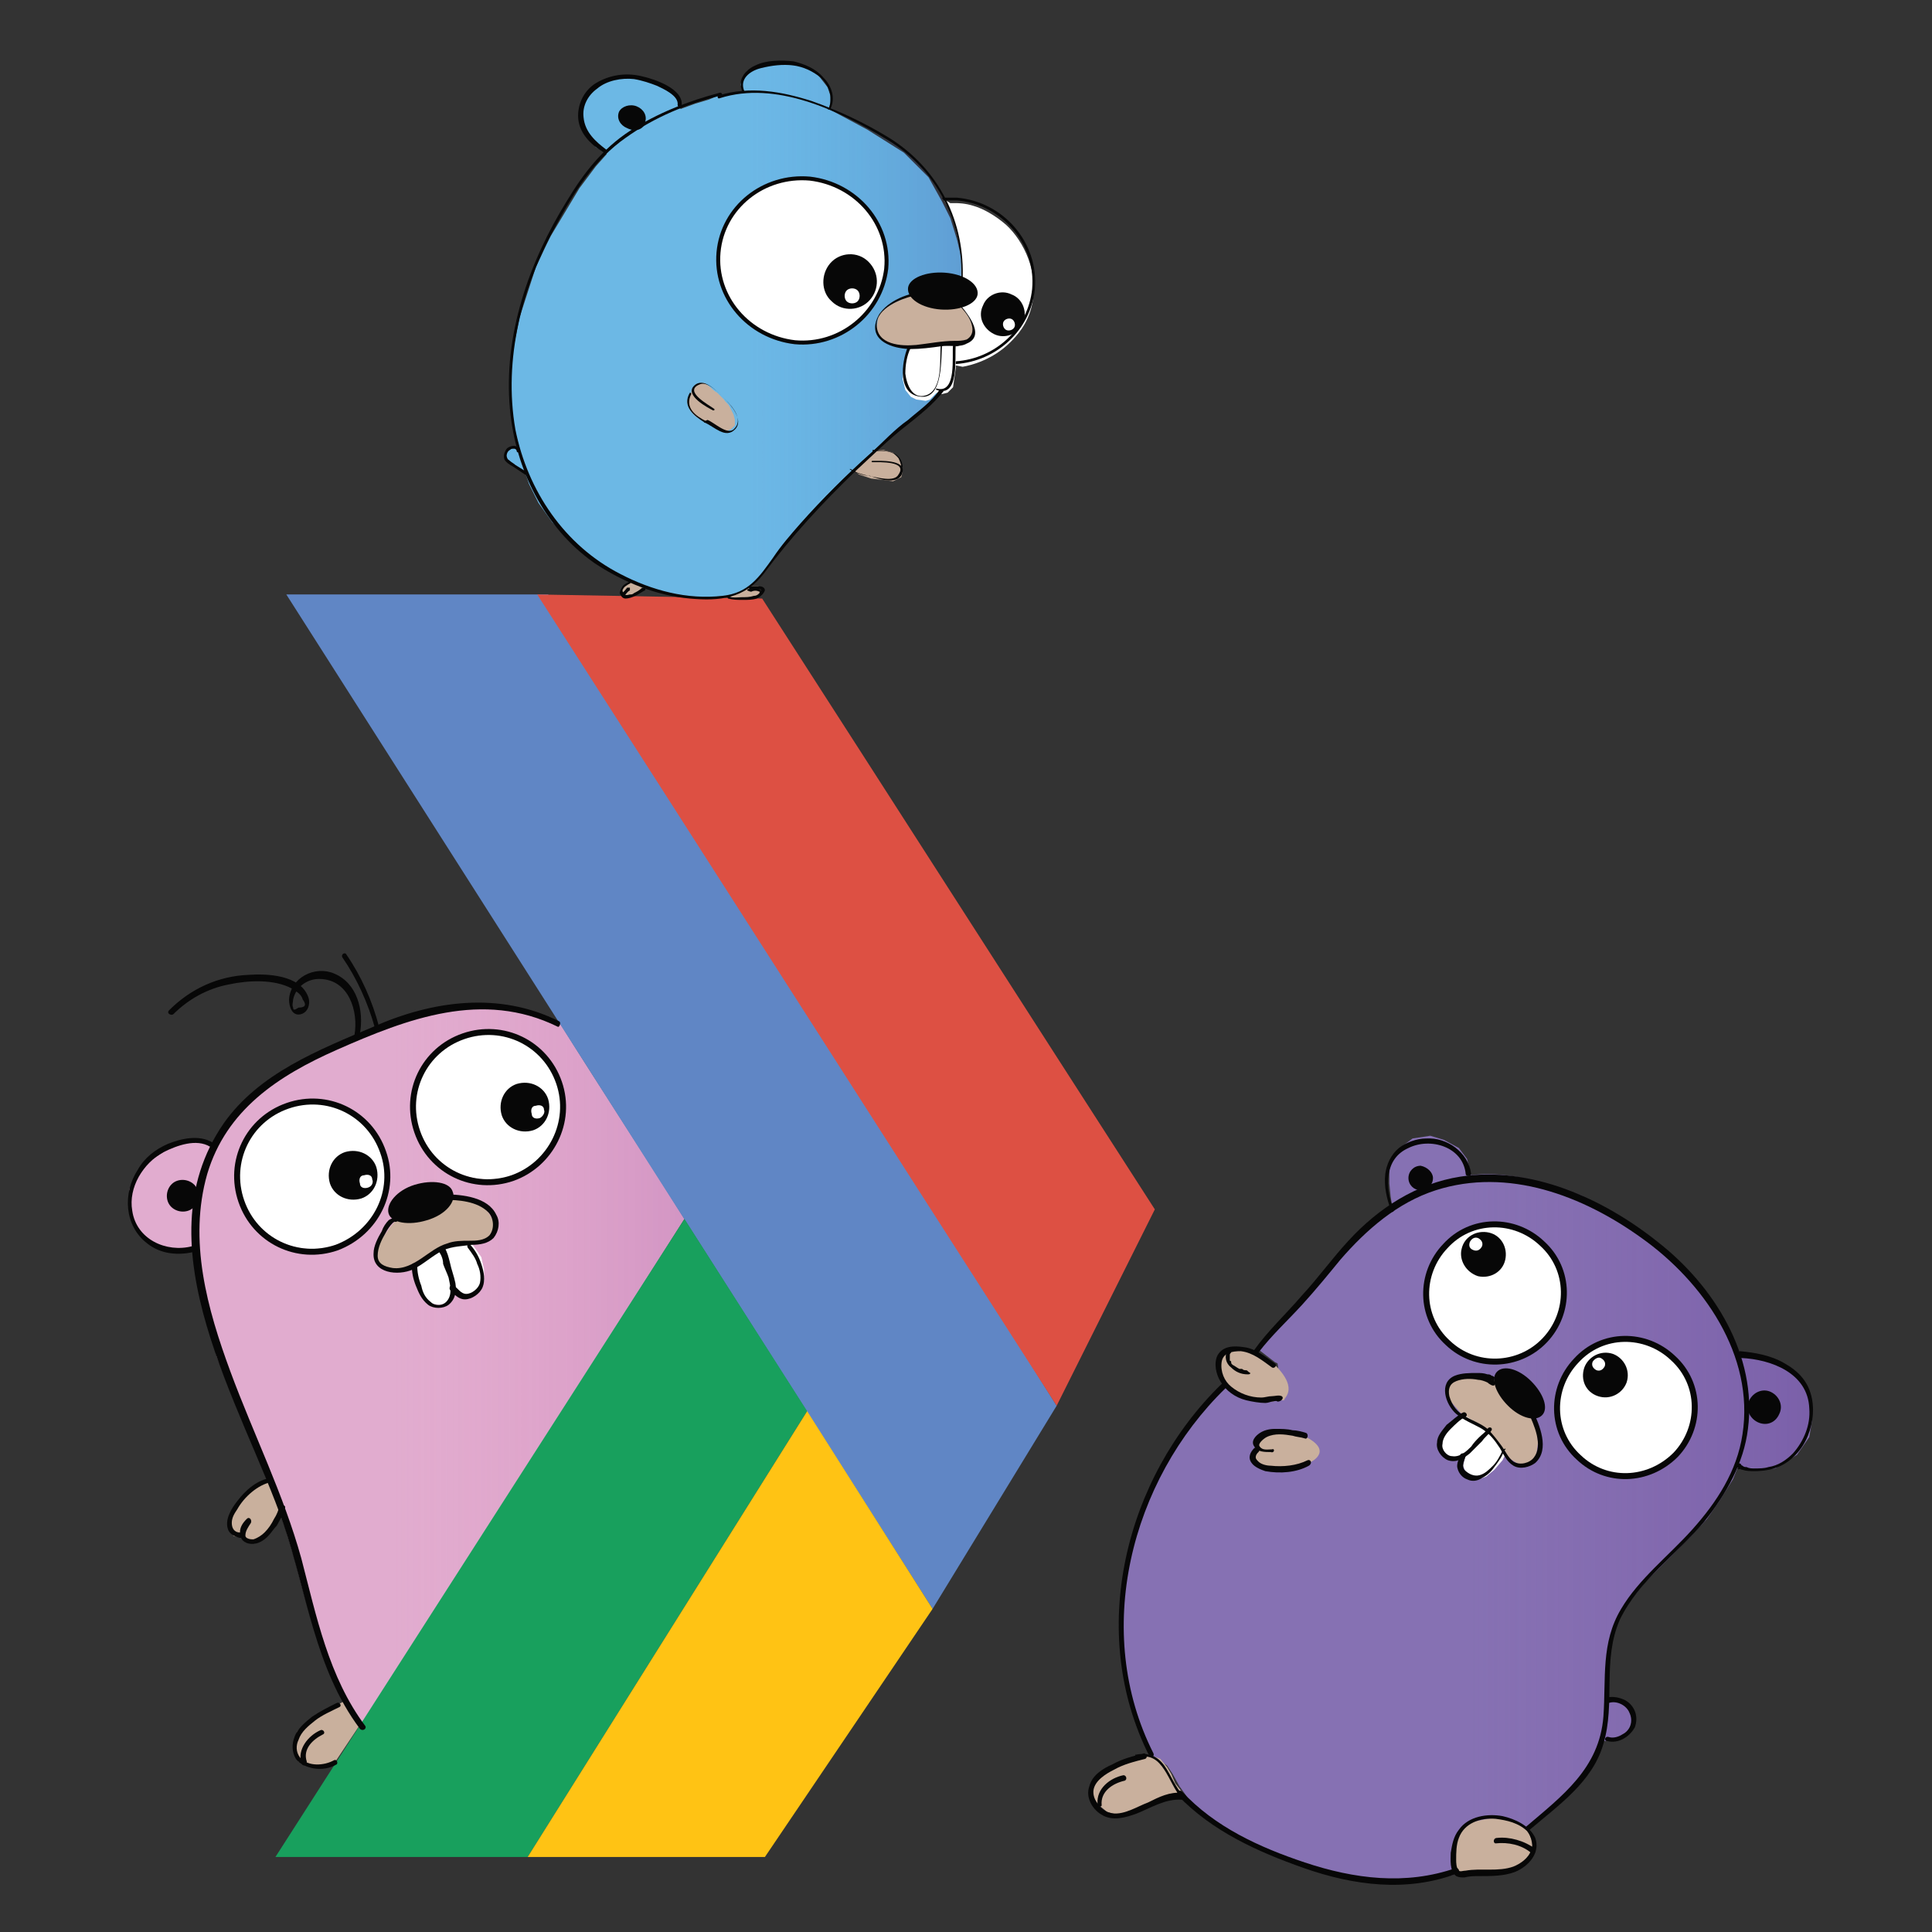 <?xml version="1.0" encoding="utf-8"?>
<!-- Generator: Adobe Illustrator 24.0.1, SVG Export Plug-In . SVG Version: 6.00 Build 0)  -->
<svg version="1.1" id="Layer_1" xmlns="http://www.w3.org/2000/svg" xmlns:xlink="http://www.w3.org/1999/xlink" x="0px" y="0px"
	 viewBox="0 0 141.7 141.7" style="enable-background:new 0 0 141.7 141.7;" xml:space="preserve">
<rect x="0" y="0" width="141.7" height="141.7" fill="#333333" stroke="none"/>
<style type="text/css">
	.st0{fill:#6DB8E6;}
	.st1{fill:#E1ACCF;}
	.st2{fill:#8671B3;}
	.st3{opacity:0.2;fill:url(#SVGID_1_);}
	.st4{opacity:0.2;fill:url(#SVGID_2_);}
	.st5{opacity:0.26;fill:url(#SVGID_3_);}
	.st6{fill:#FFFFFF;}
	.st7{fill:#C9B09D;}
	.st8{fill:#6086C5;}
	.st9{fill:#DD5043;}
	.st10{fill:#18A05D;}
	.st11{fill:#FFC314;}
	.st12{fill:#070707;}
	.st13{fill:none;stroke:#070707;stroke-width:0.438;stroke-miterlimit:10;}
	.st14{fill:none;stroke:#070707;stroke-width:0.292;stroke-miterlimit:10;}
</style>
<g id="Layer_12">
</g>
<g id="Layer_8">
</g>
<g id="Layer_15">
</g>
<g id="Layer_16">
</g>
<path class="st0" d="M38.5,34.6l-0.6-0.3l-0.6-0.5l-0.2-0.4c0,0,0.1-0.2,0.1-0.3c0,0,0.3-0.2,0.3-0.2l0.4,0l0.2,0l-0.4-1.6l-0.2-1.5
	l-0.1-1l0-0.7l0.2-2.3l0.3-1.5l0.2-1l1.2-3.7l0.8-1.7l0.3-0.6l2.1-3.5l1.2-1.6l0.8-0.9l-0.8-0.5L43,9.8l-0.4-0.9l0-1L43,7.2l0.4-0.6
	l0.8-0.5L45,5.8l0.9-0.1l1,0.1l1,0.3l1,0.5l0.8,0.6l0.2,0.6V8l1.1-0.4l1-0.3L52.7,7l0.8-0.1l1-0.2l-0.2-0.5l0.2-0.6l0.3-0.4l0.6-0.3
	l0.7-0.2L57,4.6l0.7,0.1l1.3,0.2L60,5.5l0.7,0.9l0.2,0.6v0.6l-0.1,0.4l2.8,1.5l2.7,1.7l1.8,1.8l1,1.8l0.6,1.2l0.5,1.6l0.3,1.3v1.2
	l0.1,1.1l-2-0.1l-1.7,0.9l-0.6,0.2l-0.8,0.4l-0.5,0.4L64.5,23l-0.1,0.6c0,0-0.4,1.2,1.1,1.6l0.5,0.2l0.8,0.1l-0.3,0.5l-0.1,0.8
	l0.1,1.2l0.4,0.8l0.8,0.3l0.5-0.2l0.5-0.5l0.3,0.1l-0.4,0.6L67.8,30l-0.9,0.8c0,0-1.3,1-1.3,1s-1.2,1-1.2,1l-0.7,0.6l-3.8,3.8
	l-2.5,2.9l-1.9,2.5l-0.5,0.4l-0.4,0.4l-0.8,0.3l-1,0.2h-1.8l-1.7-0.3l-1.7-0.5l-2.2-0.9L43.3,41l-1-0.8l-1.8-1.9l-1-1.4l-0.7-1.4
	L38.5,34.6z"/>
<path class="st1" d="M41.1,75.1c3,4.8,6.1,9.5,9.1,14.3l-23.7,37.3l-1.7-2.7l-1.1-2.5l-0.9-2.8l-0.7-2.5l-0.5-1.9l-0.7-2.3l-1-2.7
	l-1.4-3.4l-1.4-3.3l-1.2-3.1L15,95.9c-0.2-0.9-0.4-1.7-0.6-2.6c-0.1-0.6-0.2-1.1-0.3-1.7l-1.6,0.1l-2-0.9l-0.9-1.6l-0.1-2l1.4-2
	l1.7-1.1l1.7-0.4l1.2,0.3l1.3-1.9l2.2-2.3l4.3-2.6l6.4-2.7c1.5-0.3,3.1-0.6,4.6-0.9c1.2,0.1,2.3,0.2,3.5,0.3
	C38.9,74.4,40,74.7,41.1,75.1z"/>
<path class="st2" d="M89.9,101.5l-0.6,0.5l-0.8,0.8l-0.8,0.9l-1.1,1.5l-0.8,1.3l-0.5,0.9l-0.8,1.8l-0.7,1.7l-0.7,2.4l-0.5,2.3
	l-0.2,1.1l-0.1,3.8l0.3,2.1l0.5,2.4l0.6,1.9l0.9,1.9l1,0.7l0.4,0.6l0.5,0.9l0.5,0.7l0.2,0.5l1.4,1.2l2.3,1.5l2.9,1.3l2.3,0.8
	l2.5,0.7l2.9,0.4h1.8l1.7-0.2l1.6-0.4l0.4-0.2l-0.2-0.8l0.2-1.2l0.2-0.8l0.9-0.7l1.1-0.3l1,0l1,0.2l0.7,0.5l0.1,0.1l0.8-0.7l1.2-1
	l1-1l0.9-1.1l0.7-1l0.7-1.3l0.3-0.5l0.8-0.1l0.6-0.1l0.5-0.5l0.2-0.8l-0.1-0.8l-0.4-0.4l-0.7-0.3h-0.6l-0.1,0c0,0,0.1-2.4,0.1-2.4
	s0.1-1.2,0.1-1.2l0.3-1.2l0.6-1.6l0.9-1.2l0.9-1.1l0.8-0.8l0.6-0.6l1.8-1.8l1.3-1.4l0.9-1.3l0.5-0.8l0.5-0.8l0.4-1l0.5,0.2l1.1,0.1
	l1.1-0.1l0.8-0.5l0.8-0.5l0.9-1.3l0.2-1.2v-1.1l-0.2-1l-0.4-0.6l-0.4-0.5l-0.8-0.6l-0.8-0.4l-1-0.4l-0.7-0.1l-0.7-0.1h-0.4l-0.9-2.3
	l-1.3-2l-1.7-2.1l-2.2-2l-2.9-2l-2.5-1.3c0,0-4.7-2-8.1-1.5l-0.3-1.2l-0.6-0.8l-1.1-0.6l-1-0.3l-1.3,0.2l-0.8,0.6l-0.6,0.7l-0.3,1v1
	l0.1,1l0.1,0.6l-2,1.6l-1.4,1.5l-2.1,2.5l-4.4,4.9l1.3,1l0.2,0.1l0.3,2.3l-1.4,0.2l-1.3-0.3l-0.8-0.5L89.9,101.5z"/>
<linearGradient id="SVGID_1_" gradientUnits="userSpaceOnUse" x1="37.026" y1="24.035" x2="70.57" y2="24.035">
	<stop  offset="0.536" style="stop-color:#2782C5;stop-opacity:3.167334e-02"/>
	<stop  offset="1" style="stop-color:#2B378A"/>
</linearGradient>
<path class="st3" d="M38.5,34.4l-0.6-0.3l-0.6-0.5L37,33.2c0,0,0.1-0.2,0.1-0.3c0,0,0.3-0.2,0.3-0.2l0.4,0l0.2,0l-0.4-1.6l-0.2-1.5
	l-0.1-1l0-0.7l0.2-2.3l0.3-1.5l0.2-1l1.2-3.7l0.8-1.7l0.3-0.6l2.1-3.5l1.2-1.6l0.8-0.9l-0.8-0.5L43,9.6l-0.4-0.9l0-1l0.4-0.7
	l0.4-0.6l0.8-0.5L45,5.6l0.9-0.1l1,0.1l1,0.3l1,0.5L49.6,7l0.2,0.6v0.2l1.1-0.4l1-0.3l0.8-0.2l0.8-0.1l1-0.2l-0.2-0.5l0.2-0.6
	l0.3-0.4l0.6-0.3l0.7-0.2l0.7-0.2l0.7,0.1l1.3,0.2L60,5.3l0.7,0.9l0.2,0.6v0.6l-0.1,0.4l2.8,1.5l2.7,1.7l1.8,1.8l1,1.8l0.6,1.2
	l0.5,1.6l0.3,1.3v1.2l0.1,1.1l-2-0.1l-1.7,0.9l-0.6,0.2l-0.8,0.4l-0.5,0.4l-0.4,0.4l-0.1,0.6c0,0-0.4,1.2,1.1,1.6l0.5,0.2l0.8,0.1
	L66.4,26l-0.1,0.8l0.1,1.2l0.4,0.8l0.8,0.3l0.5-0.2l0.5-0.5l0.3,0.1l-0.4,0.6l-0.7,0.8l-0.9,0.8c0,0-1.3,1-1.3,1s-1.2,1-1.2,1
	l-0.7,0.6L59.8,37L57.3,40l-1.9,2.5l-0.5,0.4l-0.4,0.4l-0.8,0.3l-1,0.2h-1.8l-1.7-0.3l-1.7-0.5L45.2,42l-1.9-1.2l-1-0.8l-1.8-1.9
	l-1-1.4l-0.7-1.4L38.5,34.4z"/>
<linearGradient id="SVGID_2_" gradientUnits="userSpaceOnUse" x1="9.44" y1="100.178" x2="50.184" y2="100.178">
	<stop  offset="0.475" style="stop-color:#F288B7;stop-opacity:0"/>
	<stop  offset="1" style="stop-color:#993E97"/>
</linearGradient>
<path class="st4" d="M41.1,75.1c3,4.8,6.1,9.5,9.1,14.3l-23.7,37.3l-1.7-2.7l-1.1-2.5l-0.9-2.8l-0.7-2.5l-0.5-1.9l-0.7-2.3l-1-2.7
	l-1.4-3.4l-1.4-3.3l-1.2-3.1L15,95.9c-0.2-0.9-0.4-1.7-0.6-2.6c-0.1-0.6-0.2-1.1-0.3-1.7l-1.6,0.1l-2-0.9l-0.9-1.6l-0.1-2l1.4-2
	l1.7-1.1l1.7-0.4l1.2,0.3l1.3-1.9l2.2-2.3l4.3-2.6l6.4-2.7c1.5-0.3,3.1-0.6,4.6-0.9c1.2,0.1,2.3,0.2,3.5,0.3
	C38.9,74.4,40,74.7,41.1,75.1z"/>
<linearGradient id="SVGID_3_" gradientUnits="userSpaceOnUse" x1="82.16" y1="110.672" x2="132.668" y2="110.672">
	<stop  offset="0.508" style="stop-color:#824D9E;stop-opacity:0"/>
	<stop  offset="1" style="stop-color:#592D8D;stop-opacity:0.961"/>
</linearGradient>
<path class="st5" d="M89.8,101.4l-0.6,0.5l-0.8,0.8l-0.8,0.9l-1.1,1.5l-0.8,1.3l-0.5,0.9l-0.8,1.8l-0.7,1.7l-0.7,2.4l-0.5,2.3
	l-0.2,1.1l-0.1,3.8l0.3,2.1l0.5,2.4l0.6,1.9l0.9,1.9l1,0.7l0.4,0.6l0.5,0.9l0.5,0.7l0.2,0.5l1.4,1.2l2.3,1.5l2.9,1.3l2.3,0.8
	l2.5,0.7l2.9,0.4h1.8l1.7-0.2l1.6-0.4l0.4-0.2l-0.2-0.8l0.2-1.2l0.2-0.8l0.9-0.7l1.1-0.3l1,0l1,0.2l0.7,0.5l0.1,0.1l0.8-0.7l1.2-1
	l1-1l0.9-1.1l0.7-1l0.7-1.3l0.3-0.5l0.8-0.1l0.6-0.1l0.5-0.5l0.2-0.8l-0.1-0.8l-0.4-0.4l-0.7-0.3h-0.6l-0.1,0c0,0,0.1-2.4,0.1-2.4
	s0.1-1.2,0.1-1.2l0.3-1.2l0.6-1.6l0.9-1.2l0.9-1.1l0.8-0.8l0.6-0.6l1.8-1.8l1.3-1.4l0.9-1.3l0.5-0.8l0.5-0.8l0.4-1l0.5,0.2l1.1,0.1
	l1.1-0.1l0.8-0.5l0.8-0.5l0.9-1.3l0.2-1.2V103l-0.2-1l-0.4-0.6l-0.4-0.5l-0.8-0.6l-0.8-0.4l-1-0.4l-0.7-0.1l-0.7-0.1h-0.4l-0.9-2.3
	l-1.3-2l-1.7-2.1l-2.2-2l-2.9-2l-2.5-1.3c0,0-4.7-2-8.1-1.5l-0.3-1.2l-0.6-0.8l-1.1-0.6l-1-0.3l-1.3,0.2l-0.8,0.6L102,85l-0.3,1v1
	l0.1,1l0.1,0.6l-2,1.6l-1.4,1.5L96.5,94L92,99l1.3,1l0.2,0.1l0.3,2.3l-1.4,0.2l-1.3-0.3l-0.8-0.5L89.8,101.4z"/>
<circle class="st6" cx="22.9" cy="86.2" r="5.4"/>
<circle class="st6" cx="35.8" cy="81.1" r="5.4"/>
<path class="st6" d="M30.4,92.9c0.1,0.3,0.1,0.7,0.2,1L31,95l0.6,0.6l0.6,0.1l0.7-0.1l0.3-0.5l0-0.8l0.5,0.5l0.6,0.2l0.8-0.3
	l0.4-0.7v-0.9l-0.2-0.9l-0.7-1h-1l-0.8,0.2c-0.2,0.1-0.4,0.1-0.6,0.2c-0.2,0.1-0.4,0.3-0.6,0.4C31.2,92.4,30.8,92.7,30.4,92.9z"/>
<path class="st7" d="M29.3,89.2l-0.6,0.7l-0.5,0.7l-0.4,0.6l-0.2,0.7c0,0,0,0.4,0,0.4c0,0.1,0.4,0.6,0.4,0.6l0.4,0.3h1l0.8-0.2
	l0.9-0.5l0.8-0.6l0.8-0.4l0.8-0.2h1l0.8-0.3l0.6-0.3l0.3-0.6v-0.5l-0.4-0.7l-0.5-0.5l-1-0.3l-0.8-0.2h-1l-0.7,0.8l-1.3,0.7l-1.1,0.1
	L29.3,89.2z"/>
<path class="st7" d="M19.8,108.6l-0.6,0.2l-0.6,0.3l-0.7,0.6l-0.5,0.5l-0.3,0.5l-0.2,0.5l-0.1,0.6l0.1,0.5c0,0,0.2,0.2,0.2,0.3
	s0.3,0.1,0.3,0.1l0.3,0l0.3,0.4l0.7,0.1l0.4-0.2l0.6-0.5l0.5-0.7l0.3-0.6l0.2-0.5L19.8,108.6z"/>
<polygon class="st7" points="26.4,126.5 24.6,129.2 23.7,129.6 22.9,129.6 22.4,129.4 21.9,129.2 21.6,128.6 21.6,127.8 21.8,127 
	22.3,126.5 23.4,125.9 24.2,125.3 25.2,124.8 "/>
<circle class="st6" cx="109.7" cy="94.9" r="5"/>
<circle class="st6" cx="119.2" cy="103.2" r="5"/>
<path class="st6" d="M107.4,103.7l-0.6,0.5l-0.5,0.4l-0.4,0.5l-0.3,0.7v0.4l0.3,0.6l0.7,0.2l0.9-0.3l-0.2,0.8l0.3,0.7l0.8,0.3
	l0.6-0.2l0.6-0.5l0.6-0.7l0.3-0.6l-0.2-0.7l-0.6-0.8c-0.2-0.2-0.4-0.3-0.7-0.5c-0.3-0.1-0.5-0.3-0.8-0.4L107.4,103.7z"/>
<path class="st6" d="M66.7,25.5l-0.2,0.4l-0.1,0.5l-0.1,0.9c0,0.3,0.1,0.5,0.1,0.8c0.1,0.2,0.2,0.4,0.3,0.6L67,29l0.6,0.2l0.5-0.1
	l0.5-0.5l0.4,0.1l0.3-0.1l0.3-0.3c0.1-0.2,0.1-0.3,0.2-0.5c0-0.2,0-0.5,0.1-0.7l0.1-0.9l0.1-1l-0.7,0l-0.6,0l-0.5,0.2h-0.6
	L66.7,25.5z"/>
<ellipse class="st6" cx="58.8" cy="19.1" rx="6.1" ry="6"/>
<path class="st6" d="M69.2,14.6l0.4,0.7l0.4,1.1l0.4,1.6l0.1,1.2l0,0.8l0,0.7l0.5,0.9l-0.8,0.7l0.3,0.4l0.5,0.7c0,0,0.8,1.3-0.2,1.8
	l-0.6,0.2l-0.3,0l-0.6-0.1l-1,0.1l-0.8,0.2l-0.9,0.1l-0.3,1.1l-0.1,1l0.2,0.8l0.4,0.5l0.4,0.2l0.7,0.1l0.3-0.1l0.5-0.5l0.4,0.1
	l0.4-0.1l0.4-0.4l0.1-0.7l0.1-0.7l0-0.2l0.5,0.1c0.6-0.1,2.2-0.5,3.5-1.8c0.4-0.4,1.3-1.3,1.6-2.8c0.5-2.3-0.6-4.6-1.9-5.8
	c-0.8-0.7-1.7-1.2-2.4-1.4c-0.6-0.2-1.2-0.2-1.2-0.2c-0.4,0-0.8,0-0.8,0c0,0,0.1,0,0.3,0"/>
<path class="st7" d="M50.7,28.8l-0.2,0.3c0,0-0.4,0.7,0.6,1.5c0.2,0.1,0.4,0.2,0.6,0.3c0.1,0,0.2,0.1,0.3,0.1
	c0.1,0.1,0.3,0.2,0.4,0.3c0.2,0.1,0.3,0.2,0.5,0.3c0.1,0,0.3,0,0.4,0c0.1,0,0.2-0.1,0.3-0.1c0.1-0.1,0.2-0.2,0.3-0.3
	c0-0.1,0-0.2,0-0.4l-0.1-0.4c-0.1-0.2-0.2-0.4-0.3-0.6c-0.1-0.2-0.3-0.3-0.4-0.5c-0.2-0.2-0.3-0.3-0.5-0.5c-0.2-0.1-0.4-0.3-0.5-0.4
	c-0.1-0.1-0.3-0.2-0.4-0.3c-0.1,0-0.3,0-0.4,0c-0.1,0-0.2,0.1-0.3,0.1c-0.1,0.1-0.1,0.2-0.2,0.3C50.7,28.6,50.7,28.7,50.7,28.8z"/>
<polygon class="st7" points="62.6,34.5 63.1,34 63.7,33.4 64.2,33 64.8,33 65.5,33.2 65.9,33.6 66.1,34.1 66.1,34.3 66.2,34.6 
	66.1,35 65.9,35.1 65.5,35.3 64.8,35.2 63.9,35.1 63,34.8 "/>
<polygon class="st7" points="46.3,42.6 46,42.9 45.7,43.1 45.6,43.3 45.6,43.6 45.8,43.8 46.3,43.7 46.9,43.4 47.2,43.2 47.3,43 
	46.7,42.9 "/>
<polygon class="st7" points="53.5,43.7 53.8,43.6 54.3,43.4 54.7,43.2 55,43 55.6,43 55.9,43.1 56,43.3 55.8,43.5 55.5,43.8 
	54.8,43.9 54.2,43.9 53.6,43.8 "/>
<polygon class="st7" points="67,21.6 66.5,21.8 65.6,22.2 65.1,22.5 64.6,22.9 64.4,23.3 64.3,24 64.4,24.6 64.9,25.1 65.7,25.4 
	66.9,25.5 68,25.4 69.1,25.2 70.3,25.2 70.9,25.1 71.3,24.8 71.4,24.2 71.3,23.8 71,23.2 70.7,22.7 70.2,22.4 68.4,22.3 67.4,21.9 
	"/>
<path class="st7" d="M109.9,101.3l-0.8-0.3l-1.2-0.1l-1,0.2l-0.5,0.3l-0.3,0.6v0.5l0.4,0.4l0.6,0.7l1.1,0.7l0.8,0.5l0.6,0.6l0.4,0.6
	l0.6,0.9l0.8,0.5c0.3,0,0.6-0.1,0.8-0.1c0.2-0.2,0.4-0.4,0.5-0.7l0.1-0.8l-0.1-0.9l-0.3-0.8l-0.2-0.5l-0.6,0l-1-0.9l-0.4-0.4
	L109.9,101.3z"/>
<path class="st7" d="M93.5,100.1l-1-0.7L91.7,99l-0.9-0.2l-0.9,0.3l-0.3,0.4l-0.1,0.6l0,0.6l0.2,0.7l0.4,0.5l0.5,0.4l0.5,0.2
	l0.7,0.2l0.8,0.1l0.7,0l0.6-0.1l0.3,0C94,102.6,95.4,102,93.5,100.1z"/>
<path class="st7" d="M95.8,105.4l-0.8-0.2l-1.3-0.2l-0.7,0.2l-0.5,0.2c0,0-0.3,0.4-0.3,0.4c0,0,0,0.3,0,0.3l-0.2,0.3l-0.2,0.3
	l0.1,0.4c0,0,0.2,0.3,0.2,0.3c0.1,0,0.8,0.3,0.9,0.3c0,0,1.1,0.1,1.1,0.1l0.9-0.1l1-0.4C96,107.3,97.9,106.5,95.8,105.4z"/>
<path class="st7" d="M84.3,128.7c0,0-0.9,0.2-1,0.2c0,0-0.9,0.3-0.9,0.3l-0.9,0.4c0,0-0.8,0.5-0.8,0.5c0,0-0.4,0.5-0.4,0.5
	s-0.2,0.5-0.2,0.5c0,0.1,0.1,0.6,0.1,0.7c0,0.1,0.4,0.6,0.4,0.6l0.6,0.5l0.8,0.2l1.1-0.1l1.1-0.6l0.9-0.4l1.3-0.2l0.5-0.1l-0.7-0.9
	l-0.3-0.7l-0.3-0.5l-0.5-0.6L84.3,128.7z"/>
<polygon class="st7" points="106.6,136.9 106.6,135.9 106.7,135.2 107.1,134.4 107.5,133.9 108.1,133.6 109.1,133.4 110,133.3 
	110.9,133.6 111.5,133.9 112.1,134.3 112.3,134.9 112.5,135.8 112,136.3 111.7,136.8 110.8,137.2 109.8,137.3 108.7,137.4 
	107.8,137.5 107.1,137.5 "/>
<g>
	<polygon class="st8" points="21,43.6 68.4,118 77.5,103.1 40.2,43.6 	"/>
	<path class="st9" d="M39.4,43.6c12.7,19.8,25.4,39.7,38.1,59.5c2.4-4.8,4.8-9.6,7.2-14.4c-9.6-14.9-19.2-29.9-28.8-44.8
		C50.4,43.8,44.9,43.7,39.4,43.6z"/>
	<polygon class="st10" points="50.2,89.4 59.2,103.5 38.7,136.2 20.2,136.2 	"/>
	<polygon class="st11" points="38.7,136.2 59.2,103.5 68.4,118 56.1,136.2 	"/>
</g>
<g>
	<g>
		<path class="st12" d="M41,74.9c-4.4-2.2-9.3-1.5-13.6,0.4c-4,1.7-8.4,3.4-11,7.1c-6.2,9,1.4,20.7,4.4,29.4c1.7,5,2.3,10.6,5.6,15
			c0.2,0.2,0.5,0,0.4-0.2c-2.7-3.6-3.6-8.1-4.7-12.3c-1.3-4.7-3.5-9.1-5.2-13.7c-1.7-4.6-3.1-9.6-1.7-14.5c1.4-4.7,5.2-7.2,9.5-9.1
			c5.2-2.3,10.7-4.4,16.2-1.7C41,75.4,41.2,75,41,74.9L41,74.9z"/>
	</g>
</g>
<g>
	<g>
		<path class="st12" d="M14.1,91.4c-1.9,0.5-4.1-0.5-4.4-2.6c-0.3-1.7,0.8-3.5,2.3-4.3c1-0.5,2.4-1,3.4-0.4c0.2,0.1,0.4-0.2,0.2-0.3
			c-1-0.6-2.3-0.3-3.3,0.1c-0.9,0.4-1.7,1-2.2,1.9c-1.1,1.7-1,4.1,0.7,5.4c1,0.8,2.3,0.9,3.5,0.6C14.5,91.6,14.4,91.3,14.1,91.4
			L14.1,91.4z"/>
	</g>
</g>
<g>
	<g>
		<path class="st12" d="M29.1,89.6c0,0,0.1-0.1,0.1-0.1c-0.1-0.1-0.1-0.2-0.2-0.3c0,0.1-0.4,0.2-0.5,0.3c-0.2,0.2-0.4,0.5-0.5,0.8
			c-0.3,0.5-0.6,1.1-0.6,1.6c-0.1,1.5,1.8,1.7,2.9,1.2c0.8-0.4,1.4-1,2.2-1.4c0.7-0.3,1.4-0.3,2.1-0.4c0.6,0,1.2-0.1,1.6-0.5
			c0.4-0.5,0.5-1.2,0.2-1.7c-0.6-1.3-2.5-1.5-3.8-1.5c-0.2,0-0.2,0.4,0,0.4c1,0,2.4,0.1,3.2,0.9c0.4,0.4,0.5,1.2,0.1,1.7
			c-0.4,0.4-1,0.4-1.5,0.4c-0.5,0-1.1,0-1.6,0.2c-0.7,0.2-1.3,0.7-1.9,1.1c-0.6,0.4-1.3,0.8-2.1,0.7c-0.6-0.1-1.1-0.3-1.1-0.9
			c0-0.6,0.3-1.2,0.6-1.7c0.1-0.2,0.3-0.5,0.5-0.7c0.1-0.1,0.4-0.2,0.5-0.3c0.1-0.1-0.1-0.3-0.2-0.3c-0.1,0-0.1,0.1-0.2,0.1
			C28.7,89.4,28.9,89.7,29.1,89.6L29.1,89.6z"/>
	</g>
</g>
<g>
	<g>
		<path class="st12" d="M34.3,91.5c0.3,0.4,0.6,0.8,0.7,1.2c0.2,0.4,0.3,0.9,0.2,1.4c-0.1,0.4-0.6,0.8-1,0.8c-0.4,0-0.6-0.4-0.9-0.6
			c-0.2-0.2-0.4,0.1-0.3,0.3c0.3,0.3,0.6,0.7,1.1,0.7c0.5,0,1.1-0.4,1.3-0.9c0.2-0.5,0.1-1.1-0.1-1.7c-0.2-0.6-0.5-1.1-0.9-1.5
			C34.4,91.1,34.2,91.3,34.3,91.5L34.3,91.5z"/>
	</g>
</g>
<g>
	<g>
		<g>
			<path class="st12" d="M24.5,129.1c-0.7,0.4-1.9,0.5-2.5-0.2c-0.3-0.4-0.3-0.9-0.1-1.3c0.2-0.6,0.7-1,1.2-1.4
				c0.5-0.4,1.2-0.7,1.8-1c0.2-0.1,0-0.4-0.2-0.3c-0.6,0.3-1.2,0.6-1.8,1c-0.5,0.4-1.1,0.9-1.3,1.5c-0.2,0.5-0.2,1.1,0.1,1.6
				c0.3,0.4,0.8,0.6,1.3,0.7c0.6,0.1,1.2,0,1.7-0.3C24.8,129.3,24.7,129,24.5,129.1L24.5,129.1z"/>
		</g>
	</g>
	<g>
		<g>
			<path class="st12" d="M22.5,129.2c-0.3-0.9,0.4-1.6,1.2-2c0.2-0.1,0-0.4-0.2-0.3c-0.9,0.4-1.7,1.4-1.4,2.4
				C22.2,129.6,22.5,129.5,22.5,129.2L22.5,129.2z"/>
		</g>
	</g>
</g>
<path class="st13" d="M41,79.4c-1-2.9-4.1-4.4-7-3.4c-2.9,1-4.4,4.1-3.4,7c1,2.9,4.1,4.4,7,3.4C40.4,85.4,42,82.3,41,79.4z"/>
<path class="st13" d="M28.1,84.5c-1-2.9-4.1-4.4-7-3.4c-2.9,1-4.4,4.1-3.4,7c1,2.9,4.1,4.4,7,3.4C27.6,90.4,29.1,87.3,28.1,84.5z"/>
<path class="st12" d="M14.5,87.3c-0.2-0.6-0.9-0.9-1.5-0.7c-0.6,0.2-0.9,0.9-0.7,1.5c0.2,0.6,0.9,0.9,1.5,0.7
	C14.4,88.6,14.7,87.9,14.5,87.3z"/>
<path class="st12" d="M33.2,87.4c-0.2-0.7-1.5-0.9-2.8-0.5c-1.3,0.4-2.1,1.4-1.9,2.1c0.2,0.7,1.5,0.9,2.8,0.5
	C32.7,89.1,33.5,88.1,33.2,87.4z"/>
<path class="st12" d="M37.9,79.5c-0.9,0.3-1.4,1.3-1.1,2.3c0.3,0.9,1.3,1.4,2.3,1.1c0.9-0.3,1.4-1.3,1.1-2.3
	C39.9,79.7,38.9,79.2,37.9,79.5z M39.6,82c-0.3,0.1-0.6,0-0.6-0.3c-0.1-0.3,0-0.6,0.3-0.6c0.3-0.1,0.6,0,0.6,0.3
	C40,81.6,39.8,81.9,39.6,82z"/>
<path class="st12" d="M25.3,84.5c-0.9,0.3-1.4,1.3-1.1,2.3c0.3,0.9,1.3,1.4,2.3,1.1c0.9-0.3,1.4-1.3,1.1-2.3
	C27.3,84.7,26.3,84.2,25.3,84.5z M27,87.1c-0.3,0.1-0.6,0-0.6-0.3c-0.1-0.3,0-0.6,0.3-0.6c0.3-0.1,0.6,0,0.6,0.3
	C27.4,86.7,27.3,87,27,87.1z"/>
<g>
	<g>
		<path class="st12" d="M32.2,91.8c0.2,0.3,0.3,0.6,0.3,0.9c0.1,0.3,0.3,0.7,0.4,1c0.1,0.5,0.3,1.2-0.1,1.7
			c-0.3,0.4-0.9,0.4-1.2,0.1c-0.4-0.3-0.6-0.7-0.7-1.2c-0.2-0.5-0.3-1-0.3-1.5c0-0.2-0.4-0.2-0.4,0c0,0.5,0.1,1,0.3,1.5
			c0.2,0.5,0.4,1,0.9,1.4c0.4,0.3,1.1,0.3,1.5,0c0.5-0.4,0.6-1,0.5-1.6c-0.1-0.5-0.3-1-0.4-1.5c-0.1-0.4-0.2-0.8-0.4-1.1
			C32.4,91.4,32.1,91.6,32.2,91.8L32.2,91.8z"/>
	</g>
</g>
<g>
	<g>
		<path class="st12" d="M19.9,108.4c-1,0.1-1.9,0.9-2.5,1.7c-0.4,0.5-0.9,1.3-0.7,2c0.1,0.4,0.5,0.6,0.9,0.7c0.2,0,0.2-0.3,0-0.4
			c-0.4,0-0.6-0.3-0.6-0.7c0-0.4,0.2-0.7,0.4-1c0.5-0.9,1.5-1.8,2.5-2C20.1,108.7,20.1,108.3,19.9,108.4L19.9,108.4z"/>
	</g>
</g>
<g>
	<g>
		<path class="st12" d="M18.1,111.4c-0.3,0.3-0.5,0.6-0.5,1c0,0.4,0.2,0.7,0.6,0.8c0.4,0.1,0.8,0,1.2-0.3c0.4-0.3,0.6-0.7,0.9-1
			c0.2-0.4,0.5-0.8,0.6-1.3c0.1-0.2-0.3-0.3-0.4-0.1c-0.1,0.3-0.2,0.6-0.4,0.9c-0.2,0.4-0.4,0.7-0.7,1c-0.2,0.2-0.5,0.4-0.8,0.5
			c-0.2,0-0.3,0-0.5-0.1c-0.1-0.1-0.1-0.1-0.1-0.2c0-0.3,0.2-0.6,0.4-0.9C18.5,111.5,18.3,111.2,18.1,111.4L18.1,111.4z"/>
	</g>
</g>
<g>
	<g>
		<path class="st12" d="M26.4,75.8c0.3-1.7-0.2-3.7-1.9-4.4c-1.4-0.6-3.2,0.3-3.3,1.9c0,0.5,0.2,1.2,0.8,1.1
			c0.6-0.1,0.8-0.8,0.6-1.3c-0.6-1.6-3-1.7-4.4-1.6c-2.2,0.1-4.2,1-5.8,2.6c-0.2,0.2,0.1,0.4,0.3,0.3c1.1-1.1,2.5-1.9,4.1-2.2
			c1.4-0.3,3.3-0.4,4.6,0.3c0.3,0.2,0.7,0.4,0.8,0.8c0.3,0.4,0.2,0.6-0.3,0.6c-0.3,0.2-0.4,0.2-0.4,0c-0.1-0.2,0-0.4,0-0.6
			c0.2-0.9,1-1.5,1.9-1.5c2.2,0,2.9,2.4,2.6,4.1C26,76,26.3,76.1,26.4,75.8L26.4,75.8z"/>
	</g>
</g>
<g>
	<g>
		<path class="st12" d="M27.8,75.3c-0.5-1.9-1.3-3.7-2.4-5.3c-0.1-0.2-0.4,0-0.3,0.2c1.1,1.6,1.9,3.4,2.4,5.2
			C27.5,75.6,27.8,75.5,27.8,75.3L27.8,75.3z"/>
	</g>
</g>
<g>
	<path class="st12" d="M51.7,31c0.7,0.3,1.5,1.2,2.2,0.5c0.7-0.7-0.3-1.8-0.8-2.3c-0.5-0.5-1.5-1.6-2.2-0.9c-0.7,0.7,1,1.6,1.4,1.8
		c0.1,0,0.1,0,0.1-0.1c-0.4-0.3-2.3-1.3-1.1-1.8c0.6-0.3,1.5,0.7,1.9,1.1c0.5,0.5,1.4,1.5,0.6,2.2c-0.5,0.4-1.4-0.5-1.9-0.7
		C51.6,30.9,51.6,31,51.7,31L51.7,31z"/>
</g>
<g>
	<path class="st12" d="M50.6,28.8c-0.6,1,0.3,1.7,1.1,2.2c0.1,0,0.1-0.1,0.1-0.1c-0.8-0.4-1.6-1-1.1-2
		C50.7,28.8,50.6,28.8,50.6,28.8L50.6,28.8z"/>
</g>
<g>
	<path class="st12" d="M44.5,11c-0.8-0.6-1.6-1.3-1.7-2.4c-0.1-0.8,0.3-1.6,1-2.1c0.7-0.6,1.8-0.8,2.7-0.7c0.6,0.1,1.2,0.3,1.7,0.5
		c0.4,0.2,1.6,0.7,1.5,1.4c0,0.2,0.3,0.2,0.3,0c0.1-1.2-2-1.9-2.9-2.1c-1.2-0.3-2.4-0.1-3.4,0.5c-0.8,0.5-1.3,1.4-1.3,2.4
		c0,1.2,0.9,2.1,1.9,2.7C44.4,11.4,44.6,11.1,44.5,11L44.5,11z"/>
</g>
<path class="st12" d="M47.3,9c0.2-0.5-0.1-1-0.6-1.2c-0.5-0.2-1.1,0-1.3,0.4c-0.2,0.5,0.1,1,0.6,1.2C46.6,9.7,47.2,9.5,47.3,9z"/>
<path class="st14" d="M65,19.7c0.3-3.3-2.2-6.2-5.6-6.6c-3.4-0.3-6.4,2.1-6.7,5.4c-0.3,3.3,2.2,6.2,5.6,6.6
	C61.6,25.4,64.6,23,65,19.7z"/>
<path class="st12" d="M63.7,19.2c-0.8-0.8-2.1-0.7-2.8,0.1c-0.7,0.8-0.7,2.1,0.1,2.8c0.8,0.8,2.1,0.7,2.8-0.1
	C64.5,21.2,64.5,20,63.7,19.2z M62.1,22.1c-0.2-0.2-0.2-0.6,0-0.8c0.2-0.2,0.6-0.2,0.8,0c0.2,0.2,0.2,0.6,0,0.8
	C62.7,22.3,62.3,22.3,62.1,22.1z"/>
<g>
	<path class="st12" d="M66.9,21.7c0.1,0,0.1,0,0.2,0c0-0.1,0-0.1,0-0.2c-1.1,0.2-2.7,1-2.9,2.3c-0.2,1.4,1.6,1.8,2.6,1.8
		c0.7,0,1.5-0.1,2.2-0.2c0.6-0.1,1.4,0.1,1.9-0.2c1.5-0.6-0.1-2.4-0.7-3.1c-0.1-0.1-0.2,0.1-0.1,0.1c0.5,0.4,0.9,0.9,1.1,1.4
		c0.2,0.5,0.2,1-0.3,1.3c-0.3,0.1-0.6,0.1-0.9,0.1c-0.9,0-1.9,0.2-2.8,0.3c-1.1,0.1-2.9,0-2.9-1.5c0-1.2,1.8-1.9,2.7-2.1
		c0.1,0,0.1-0.2,0-0.2c-0.1,0-0.1,0-0.2,0C66.7,21.6,66.7,21.8,66.9,21.7L66.9,21.7z"/>
</g>
<path class="st12" d="M71.7,21.6c0.1-0.8-1-1.5-2.4-1.6c-1.4-0.1-2.6,0.4-2.7,1.1c-0.1,0.8,1,1.5,2.4,1.6
	C70.4,22.8,71.6,22.3,71.7,21.6z"/>
<g>
	<path class="st12" d="M69,25.3c-0.1,1,0.2,3.3-1.1,3.7c-1,0.3-1.4-0.8-1.5-1.6c0-0.6,0.1-1.3,0.4-1.9c0-0.1-0.1-0.2-0.2-0.1
		c-0.5,1.2-0.8,3.6,1,3.7c1.6,0.1,1.4-2.9,1.5-3.9C69.2,25.2,69,25.2,69,25.3L69,25.3z"/>
</g>
<g>
	<path class="st12" d="M68.7,28.6c1.7,0.6,1.3-2.4,1.4-3.3c0-0.1-0.2-0.1-0.2,0c-0.1,0.8,0.3,3.6-1.2,3.2
		C68.7,28.4,68.6,28.6,68.7,28.6L68.7,28.6z"/>
</g>
<path class="st12" d="M74.2,21.6c-0.8-0.4-1.8,0-2.1,0.8c-0.4,0.8,0,1.7,0.8,2.1c0.8,0.4,1.8,0,2.1-0.8C75.4,22.9,75,21.9,74.2,21.6
	z M73.8,24.2c-0.2-0.1-0.3-0.4-0.2-0.6c0.1-0.2,0.4-0.3,0.6-0.2c0.2,0.1,0.3,0.4,0.2,0.6C74.3,24.2,74,24.3,73.8,24.2z"/>
<g>
	<g>
		<path class="st12" d="M70.6,20.6c0.2-4.3-1.7-8.2-5.4-10.5c-1.8-1.1-3.7-2-5.7-2.7C57.3,6.7,55,6.3,52.7,7c-0.1,0-0.1,0.3,0.1,0.2
			c4.1-1.3,8.7,0.9,12.2,3c3.7,2.2,5.7,6.1,5.5,10.4C70.4,20.8,70.6,20.8,70.6,20.6L70.6,20.6z"/>
	</g>
</g>
<g>
	<g>
		<path class="st12" d="M68.9,28.6c-0.6,0.9-1.5,1.5-2.3,2.2c-1,0.7-1.8,1.6-2.7,2.4c-1.8,1.6-3.6,3.4-5.2,5.2
			c-0.7,0.8-1.4,1.6-2,2.5c-1,1.4-1.8,2.6-3.7,2.8c-2.6,0.3-5.2-0.4-7.5-1.6c-4.1-2.1-6.8-6.1-7.7-10.6c-0.9-5.2,0.5-10.5,3-15
			c1.3-2.4,2.8-4.8,5.1-6.4c2.1-1.5,4.5-2.5,7-3.1c0.1,0,0.1-0.2-0.1-0.2c-2.3,0.6-4.6,1.5-6.6,2.8c-2,1.3-3.4,3.1-4.6,5.1
			c-2.8,4.5-4.7,9.9-4.2,15.3c0.4,4.4,2.5,8.7,6.2,11.3c2.1,1.4,4.6,2.4,7,2.6c2.2,0.2,4,0,5.4-1.8c2-2.7,4.3-5.2,6.8-7.6
			c1.2-1.1,2.4-2.3,3.7-3.3c1-0.8,1.9-1.5,2.7-2.5C69.2,28.6,69,28.5,68.9,28.6L68.9,28.6z"/>
	</g>
</g>
<g>
	<path class="st12" d="M70.2,14.5c-0.4,0-0.8,0-1.1,0c0,0.1,0.1,0.1,0.1,0.2c0.3,0,0.7,0,1,0c3.3,0.3,5.8,3.2,5.5,6.5
		c-0.3,2.9-2.7,5.1-5.6,5.3l0,0.2c3-0.2,5.5-2.5,5.8-5.5C76.2,17.8,73.6,14.8,70.2,14.5z"/>
</g>
<g>
	<path class="st12" d="M66.2,34.6c0.2-0.9-1.7-0.8-2.2-0.8c-0.1,0-0.1,0.1,0,0.1c0.5,0,2.6-0.1,1.9,0.9c-0.3,0.6-1.6,0.2-2.2,0.1
		c-0.4-0.1-0.9-0.2-1.3-0.5c0,0,0,0,0,0c0,0,0,0-0.1,0c0.4,0.3,1.1,0.5,1.5,0.5C64.6,35.2,66,35.6,66.2,34.6z"/>
</g>
<g>
	<path class="st12" d="M66.2,34.2C66.1,33.1,65,33,64,33c0,0,0,0,0,0c0,0,0,0,0,0.1c0,0,0,0,0.1,0c0.9-0.1,1.9,0,2,1.1
		C66.1,34.3,66.2,34.3,66.2,34.2z"/>
</g>
<g>
	<g>
		<path class="st12" d="M54.6,6.7C54.2,5.8,55,5.2,55.8,5c0.8-0.2,1.6-0.3,2.4-0.2c0.7,0.1,1.4,0.4,2,0.9c0.6,0.6,0.9,1.4,0.6,2.2
			C60.6,8,60.8,8.1,60.9,8c0.4-0.8,0.1-1.7-0.5-2.3c-0.6-0.7-1.4-1-2.2-1.2c-0.9-0.1-2-0.1-2.8,0.3c-0.7,0.3-1.3,1-1,1.8
			C54.4,6.8,54.6,6.8,54.6,6.7L54.6,6.7z"/>
	</g>
</g>
<g>
	<g>
		<path class="st12" d="M46.1,42.7c-0.2,0.1-0.4,0.2-0.5,0.4c-0.1,0.2-0.2,0.4-0.1,0.5c0.1,0.2,0.2,0.3,0.4,0.3
			c0.2,0,0.5-0.1,0.7-0.2c0.2-0.1,0.5-0.3,0.7-0.4c0.1-0.1,0-0.2-0.2-0.2c-0.2,0.2-0.4,0.3-0.6,0.4c-0.1,0.1-0.2,0.1-0.3,0.1
			c-0.1,0-0.2,0.1-0.4,0c-0.1-0.1-0.2-0.3-0.1-0.4c0.1-0.2,0.3-0.3,0.5-0.4C46.3,42.8,46.2,42.6,46.1,42.7L46.1,42.7z"/>
	</g>
</g>
<g>
	<g>
		<path class="st12" d="M53.4,43.9c0.4,0.1,0.7,0.1,1.1,0.1c0.3,0,0.7,0,1-0.1c0.2-0.1,0.5-0.3,0.6-0.6c0-0.2-0.2-0.3-0.4-0.3
			c-0.2,0-0.5,0-0.7,0c-0.1,0-0.1,0.2,0,0.2c0.2,0,0.4,0,0.5,0c0.1,0,0.2,0,0.2,0c0,0,0.1,0,0.1,0.1c0,0-0.1,0.1-0.1,0.2
			c-0.1,0.1-0.2,0.2-0.4,0.2c-0.3,0.1-0.6,0.1-0.9,0.1c-0.3,0-0.7,0.1-1.1-0.1C53.4,43.6,53.3,43.8,53.4,43.9L53.4,43.9z"/>
	</g>
</g>
<g>
	<g>
		<path class="st12" d="M45.8,43.7c0.1-0.1,0.2-0.3,0.4-0.4c0,0,0,0,0-0.1c0,0,0-0.1,0-0.1c0,0-0.1,0-0.2,0
			c-0.1,0.1-0.2,0.3-0.4,0.4c0,0,0,0,0,0.1c0,0,0,0.1,0,0.1C45.7,43.8,45.8,43.8,45.8,43.7L45.8,43.7z"/>
	</g>
</g>
<g>
	<g>
		<path class="st12" d="M55.1,43.4c0.2-0.1,0.4-0.1,0.6,0c0.1,0,0.1,0,0.1-0.1c0-0.1,0-0.1-0.1-0.1c-0.2-0.1-0.5-0.1-0.8,0
			c-0.1,0-0.1,0.1-0.1,0.1C55,43.4,55.1,43.4,55.1,43.4L55.1,43.4z"/>
	</g>
</g>
<g>
	<g>
		<path class="st12" d="M38.6,34.6c-0.3-0.2-0.5-0.3-0.8-0.5c-0.1-0.1-0.3-0.2-0.4-0.3c-0.1-0.1-0.2-0.1-0.2-0.2
			c-0.1-0.2,0-0.5,0.2-0.6c0.1-0.1,0.2-0.1,0.3-0.1c0.1,0,0.2,0.1,0.2,0.2c0,0.1,0.2,0.1,0.2,0c0-0.2-0.2-0.4-0.4-0.4
			c-0.2,0-0.5,0.1-0.6,0.3c-0.1,0.2-0.2,0.4-0.1,0.7c0.1,0.2,0.4,0.4,0.6,0.5c0.3,0.2,0.6,0.4,0.9,0.6
			C38.6,34.9,38.7,34.7,38.6,34.6L38.6,34.6z"/>
	</g>
</g>
<g>
	<g>
		<path class="st12" d="M112.2,134.2c2.1-1.8,4.6-3.5,5.4-6.3c0.9-3-0.1-6.1,1.2-9.1c1.4-2.9,4.2-4.8,6.2-7.2c1.6-2,2.9-4.3,3.2-6.8
			c0.7-5.4-2.5-10.5-6.6-13.7c-4-3.2-9.3-5.6-14.5-4.8c-3.2,0.5-6,2.3-8.2,4.7c-1.2,1.3-2.2,2.7-3.4,4C94.3,96.4,93,97.6,92,99
			c-0.1,0.2,0.2,0.4,0.3,0.2c1-1.3,2.1-2.3,3.2-3.5c1-1.1,1.9-2.2,2.8-3.3c1.9-2.2,4.2-4.2,7-5.1c5.3-1.7,10.8,0.4,15.1,3.5
			c4.5,3.2,8.3,8.6,7.4,14.4c-0.4,2.7-1.9,5-3.7,7c-1.7,1.9-3.9,3.6-5.2,5.8c-1.5,2.5-1.1,5.1-1.3,7.9c-0.3,3.8-3,5.8-5.7,8.1
			C111.8,134.1,112,134.3,112.2,134.2L112.2,134.2z"/>
	</g>
</g>
<g>
	<g>
		<path class="st12" d="M86.4,131.7c2.5,2.6,5.8,4.1,9.2,5.3c3.7,1.3,7.6,1.8,11.3,0.4c0.2-0.1,0.1-0.4-0.1-0.4
			c-3.7,1.3-7.5,0.8-11.1-0.4c-3.3-1.1-6.6-2.6-9-5.2C86.5,131.2,86.2,131.5,86.4,131.7L86.4,131.7z"/>
	</g>
</g>
<g>
	<g>
		<path class="st12" d="M89.6,101.5c-7.1,6.9-9.9,18.2-5.3,27.3c0.1,0.2,0.4,0,0.3-0.2c-4.5-8.9-1.7-20,5.3-26.8
			C90,101.6,89.8,101.3,89.6,101.5L89.6,101.5z"/>
	</g>
</g>
<g>
	<g>
		<path class="st12" d="M109.5,101.3c0,0,0.1,0,0.1,0.1c0-0.1,0-0.2,0-0.3c0.1-0.1,0.2,0,0-0.1c0,0-0.1-0.1-0.2-0.1
			c-0.1-0.1-0.2-0.1-0.3-0.1c-0.3-0.1-0.5-0.1-0.8-0.1c-0.5,0-1.1,0-1.6,0.2c-1.2,0.5-0.7,2.1,0.1,2.8c0.6,0.5,1.2,0.7,1.9,1.1
			c0.6,0.4,0.9,0.8,1.3,1.4c0.3,0.5,0.5,1,1,1.3c0.5,0.3,1.2,0.1,1.6-0.2c1.1-1,0.3-2.8-0.2-3.9c-0.1-0.2-0.4,0-0.3,0.2
			c0.4,0.9,1.1,2.4,0.4,3.3c-0.3,0.4-1,0.6-1.5,0.3c-0.4-0.3-0.6-0.8-0.9-1.2c-0.3-0.4-0.6-0.8-1-1.2c-0.5-0.4-1.1-0.6-1.6-0.9
			c-0.6-0.3-1-0.8-1.2-1.5c-0.1-0.5,0-0.9,0.5-1.1c0.5-0.2,1.1-0.2,1.6-0.1c0.2,0,0.5,0.1,0.7,0.2c0.1,0.1,0.4,0.3,0.5,0.2
			c0.1-0.1,0.1-0.2,0-0.3c-0.1-0.1-0.1-0.1-0.2-0.1C109.5,100.9,109.3,101.2,109.5,101.3L109.5,101.3z"/>
	</g>
</g>
<g>
	<g>
		<path class="st12" d="M110.2,106.4c-0.2,0.4-0.4,0.8-0.7,1.1c-0.3,0.3-0.6,0.6-1,0.7c-0.4,0.1-0.8-0.1-1.1-0.4
			c-0.2-0.3,0-0.7,0.1-1c0.1-0.2-0.3-0.3-0.4-0.1c-0.1,0.3-0.3,0.7-0.2,1c0.1,0.4,0.4,0.7,0.7,0.8c0.4,0.2,0.8,0.1,1.1-0.1
			c0.4-0.2,0.7-0.5,0.9-0.8c0.3-0.4,0.6-0.8,0.7-1.2C110.6,106.2,110.3,106.2,110.2,106.4L110.2,106.4z"/>
	</g>
</g>
<path class="st13" d="M122.9,106.7c1.9-2,1.9-5.2-0.2-7.1c-2-1.9-5.2-1.9-7.1,0.2c-1.9,2-1.9,5.2,0.2,7.1
	C117.8,108.8,120.9,108.7,122.9,106.7z"/>
<path class="st13" d="M113.3,98.3c1.9-2,1.9-5.2-0.2-7.1c-2-1.9-5.2-1.9-7.1,0.2c-1.9,2-1.9,5.2,0.2,7.1
	C108.2,100.4,111.4,100.3,113.3,98.3z"/>
<path class="st12" d="M113.1,103.8c0.5-0.5,0.1-1.6-0.8-2.5c-0.9-0.9-2-1.2-2.5-0.7c-0.5,0.5-0.1,1.6,0.8,2.5
	C111.5,104,112.6,104.3,113.1,103.8z"/>
<path class="st12" d="M117.2,102.4c0.9,0.3,1.8-0.2,2.1-1c0.3-0.9-0.2-1.8-1-2.1c-0.9-0.3-1.8,0.2-2.1,1
	C115.9,101.2,116.3,102.1,117.2,102.4z M117.4,99.6c0.2,0.1,0.4,0.3,0.3,0.6c-0.1,0.2-0.3,0.4-0.6,0.3c-0.2-0.1-0.4-0.3-0.3-0.6
	C116.9,99.7,117.2,99.5,117.4,99.6z"/>
<path class="st12" d="M108.4,93.6c0.9,0.2,1.8-0.3,2-1.2c0.2-0.9-0.3-1.8-1.2-2c-0.9-0.2-1.8,0.3-2,1.2
	C107,92.4,107.5,93.3,108.4,93.6z M108.4,90.8c0.2,0.1,0.4,0.3,0.3,0.6c-0.1,0.2-0.3,0.4-0.6,0.3c-0.3-0.1-0.4-0.3-0.3-0.6
	C107.9,90.9,108.1,90.7,108.4,90.8z"/>
<g>
	<g>
		<path class="st12" d="M109.1,104.8c-0.1,0.2-0.4,0.4-0.6,0.6c-0.2,0.2-0.4,0.4-0.6,0.7c-0.3,0.3-0.8,0.8-1.4,0.7
			c-0.4,0-0.8-0.5-0.7-0.9c0-0.4,0.3-0.8,0.6-1.1c0.3-0.3,0.7-0.7,1.1-0.9c0.2-0.1,0-0.4-0.2-0.3c-0.4,0.2-0.8,0.6-1.2,0.9
			c-0.3,0.4-0.7,0.8-0.7,1.3c-0.1,0.5,0.3,1.1,0.8,1.3c0.6,0.2,1.1-0.1,1.6-0.5c0.3-0.3,0.6-0.6,0.9-0.9c0.2-0.3,0.5-0.5,0.7-0.8
			C109.5,104.7,109.2,104.6,109.1,104.8L109.1,104.8z"/>
	</g>
</g>
<g>
	<g>
		<path class="st12" d="M127.7,99.6c2.2,0.1,4.9,1.1,5,3.7c0.1,1.2-0.4,2.4-1.2,3.3c-0.5,0.5-1.1,0.9-1.8,1c-0.3,0.1-0.7,0.1-1,0.1
			c-0.2,0-0.4,0-0.6-0.1c-0.1,0-0.2,0-0.3-0.1c-0.2-0.1-0.2-0.1-0.1,0c0,0.1,0,0.1,0,0.2c0,0,0,0,0,0c-0.1,0-0.2,0-0.3,0
			c0,0,0,0,0,0c0.2,0.2,0.4-0.1,0.3-0.3c0,0,0,0,0,0c-0.1-0.1-0.2-0.1-0.3,0c0,0,0,0,0,0c-0.1,0.1-0.1,0.2,0,0.2
			c0.1,0.1,0.3,0.2,0.4,0.2c0.3,0.1,0.6,0.1,0.9,0.1c0.6,0,1.2-0.1,1.7-0.3c1-0.4,1.8-1.3,2.2-2.3c0.4-1,0.5-2.1,0.2-3.1
			c-0.3-1-1-1.7-1.9-2.2c-1-0.6-2.2-0.8-3.3-0.9C127.4,99.3,127.4,99.6,127.7,99.6L127.7,99.6z"/>
	</g>
</g>
<g>
	<g>
		<path class="st12" d="M83.5,128.9c1.8-0.5,2.2,1.9,3.1,2.9c0-0.1,0.1-0.2,0.1-0.3c-0.9-0.1-1.7,0.3-2.5,0.7
			c-0.8,0.3-1.7,0.9-2.6,0.8c-0.8-0.1-1.5-1-1.4-1.7c0.1-0.7,0.9-1.2,1.5-1.5c0.7-0.4,1.5-0.6,2.3-0.8c0.2-0.1,0.1-0.4-0.1-0.4
			c-0.8,0.2-1.6,0.4-2.3,0.8c-0.7,0.3-1.5,0.8-1.7,1.6c-0.3,0.8,0.2,1.7,0.9,2.1c0.8,0.5,1.8,0.2,2.6-0.1c1-0.4,2.1-1.1,3.3-1
			c0.2,0,0.2-0.2,0.1-0.3c-0.6-0.6-0.9-1.5-1.4-2.2c-0.5-0.7-1.2-1-2.1-0.8C83.2,128.6,83.3,129,83.5,128.9L83.5,128.9z"/>
	</g>
</g>
<g>
	<g>
		<path class="st12" d="M80.8,132.4c-0.1-1,0.8-1.6,1.7-1.8c0.2-0.1,0.1-0.4-0.1-0.4c-1,0.2-2,1-1.9,2.1c0,0.1,0.1,0.2,0.2,0.2
			C80.7,132.5,80.8,132.5,80.8,132.4L80.8,132.4z"/>
	</g>
</g>
<g>
	<g>
		<path class="st12" d="M111,136.9c-1.1,0.4-2.4,0.1-3.5,0.3c-0.2,0-0.4,0.1-0.5,0c-0.2-0.2-0.2-0.6-0.2-0.8c0-0.5,0-1.1,0.2-1.6
			c0.4-1.1,1.6-1.5,2.7-1.4c0.8,0.1,1.7,0.3,2.3,0.9c0.3,0.4,0.5,0.9,0.3,1.4C112.1,136.3,111.5,136.7,111,136.9
			c-0.2,0.1-0.1,0.4,0.1,0.4c1-0.4,1.9-1.4,1.5-2.5c-0.4-0.9-1.5-1.4-2.4-1.6c-1.1-0.2-2.5,0-3.2,1c-0.4,0.5-0.5,1.1-0.6,1.7
			c0,0.5-0.1,1.3,0.4,1.7c0.2,0.1,0.4,0.1,0.6,0.1c0.4-0.1,0.7-0.1,1.1-0.1c0.9,0,1.8,0,2.6-0.3C111.3,137.2,111.3,136.9,111,136.9z
			"/>
	</g>
</g>
<g>
	<g>
		<path class="st12" d="M109.7,135.2c0.9-0.1,1.9,0.1,2.6,0.7c0.2,0.2,0.4-0.1,0.3-0.3c-0.8-0.6-1.9-0.9-2.8-0.8
			C109.5,134.8,109.5,135.2,109.7,135.2L109.7,135.2z"/>
	</g>
</g>
<g>
	<g>
		<path class="st12" d="M94,102.4c-0.2-0.1-0.5,0-0.7,0c-0.3,0-0.5,0.1-0.8,0.1c-0.8,0-1.6-0.3-2.2-0.8c-0.5-0.4-0.8-1.1-0.7-1.8
			c0.1-0.7,0.8-0.8,1.4-0.8c0.9,0.1,1.6,0.7,2.3,1.2c0.2,0.1,0.4-0.2,0.2-0.3c-0.7-0.5-1.4-1.1-2.3-1.2c-0.7-0.1-1.5-0.1-1.9,0.6
			c-0.3,0.6-0.1,1.4,0.2,1.9c0.4,0.7,1.1,1.2,1.9,1.4c0.4,0.1,1,0.2,1.4,0.2c0.2,0,0.4-0.1,0.5-0.1c0.1,0,0.3-0.1,0.4,0
			C94,102.8,94.2,102.5,94,102.4L94,102.4z"/>
	</g>
</g>
<g>
	<g>
		<path class="st12" d="M91.4,100.5c-0.1,0-0.2,0-0.3-0.1c0,0-0.1,0-0.1,0c0,0-0.1,0-0.1,0c0,0-0.1,0,0,0c-0.2-0.1-0.3-0.2-0.5-0.3
			c-0.1-0.1-0.1-0.1-0.1-0.2c0,0,0-0.1-0.1-0.1c0,0,0,0,0,0c0,0,0,0,0,0c0,0,0,0,0-0.1c0,0,0,0,0-0.1c0,0,0,0,0,0c0,0,0,0,0,0
			c0,0,0-0.1,0-0.1c0,0,0,0,0,0c0,0,0,0,0,0c0,0,0,0,0-0.1c0-0.1,0-0.1,0.1-0.2c0-0.1,0-0.2-0.1-0.2c-0.1,0-0.2,0-0.2,0.1
			c-0.2,0.4-0.1,0.9,0.3,1.2c0.3,0.3,0.7,0.5,1.2,0.5c0.1,0,0.2,0,0.2-0.1C91.5,100.6,91.5,100.5,91.4,100.5L91.4,100.5z"/>
	</g>
</g>
<path class="st12" d="M130.5,103.7c0.3-0.6,0-1.3-0.6-1.6c-0.6-0.3-1.3,0-1.6,0.6c-0.3,0.6,0,1.3,0.6,1.6
	C129.5,104.6,130.2,104.4,130.5,103.7z"/>
<g>
	<g>
		<path class="st12" d="M95.9,107.1c-0.8,0.4-1.8,0.5-2.7,0.4c-0.3,0-0.7-0.1-0.9-0.3c-0.1-0.1-0.2-0.2-0.2-0.3
			c0-0.2,0.1-0.3,0.2-0.4c0.2-0.2-0.1-0.4-0.3-0.3c-0.3,0.3-0.5,0.7-0.2,1.1c0.2,0.3,0.7,0.5,1,0.6c1.1,0.2,2.3,0.1,3.2-0.4
			C96.3,107.3,96.1,107,95.9,107.1L95.9,107.1z"/>
	</g>
</g>
<g>
	<g>
		<path class="st12" d="M93.3,106.3c-0.3,0-0.7,0.1-0.9-0.2c-0.2-0.2,0.3-0.6,0.5-0.7c0.6-0.3,1.3-0.2,1.9-0.1
			c0.3,0.1,0.6,0.1,0.9,0.2c0.2,0.1,0.3-0.3,0.1-0.4c-0.3-0.1-0.7-0.2-1-0.2c-0.4-0.1-0.8-0.1-1.3-0.1c-0.4,0-0.8,0.1-1.1,0.3
			c-0.3,0.2-0.7,0.6-0.4,1c0.2,0.4,0.8,0.4,1.2,0.4C93.5,106.6,93.5,106.2,93.3,106.3L93.3,106.3z"/>
	</g>
</g>
<g>
	<g>
		<path class="st12" d="M117.9,127.7c0.8,0.2,1.6-0.3,2-1c0.3-0.8,0-1.6-0.7-2c-0.4-0.2-0.9-0.3-1.3-0.2c-0.2,0.1-0.1,0.4,0.1,0.4
			c0.6-0.2,1.3,0.2,1.5,0.7c0.3,0.6,0.1,1.3-0.5,1.6c-0.3,0.2-0.7,0.3-1,0.2C117.7,127.3,117.6,127.7,117.9,127.7L117.9,127.7z"/>
	</g>
</g>
<g>
	<g>
		<path class="st12" d="M102.2,88.7c-0.6-1.6-0.7-3.7,1.1-4.5c1.6-0.8,4-0.1,4.2,1.9c0,0.2,0.4,0.2,0.4,0c-0.2-1.6-1.8-2.7-3.3-2.6
			c-0.7,0-1.5,0.3-2,0.7c-0.6,0.5-0.9,1.2-1,1.9c-0.1,0.9,0.1,1.8,0.4,2.6C102,89,102.3,88.9,102.2,88.7L102.2,88.7z"/>
	</g>
</g>
<path class="st12" d="M104.2,85.5c-0.5,0-0.9,0.4-0.9,0.9c0,0.5,0.4,0.9,0.9,0.9c0.5,0,0.9-0.4,0.9-0.9
	C105.1,86,104.7,85.6,104.2,85.5z"/>
</svg>
